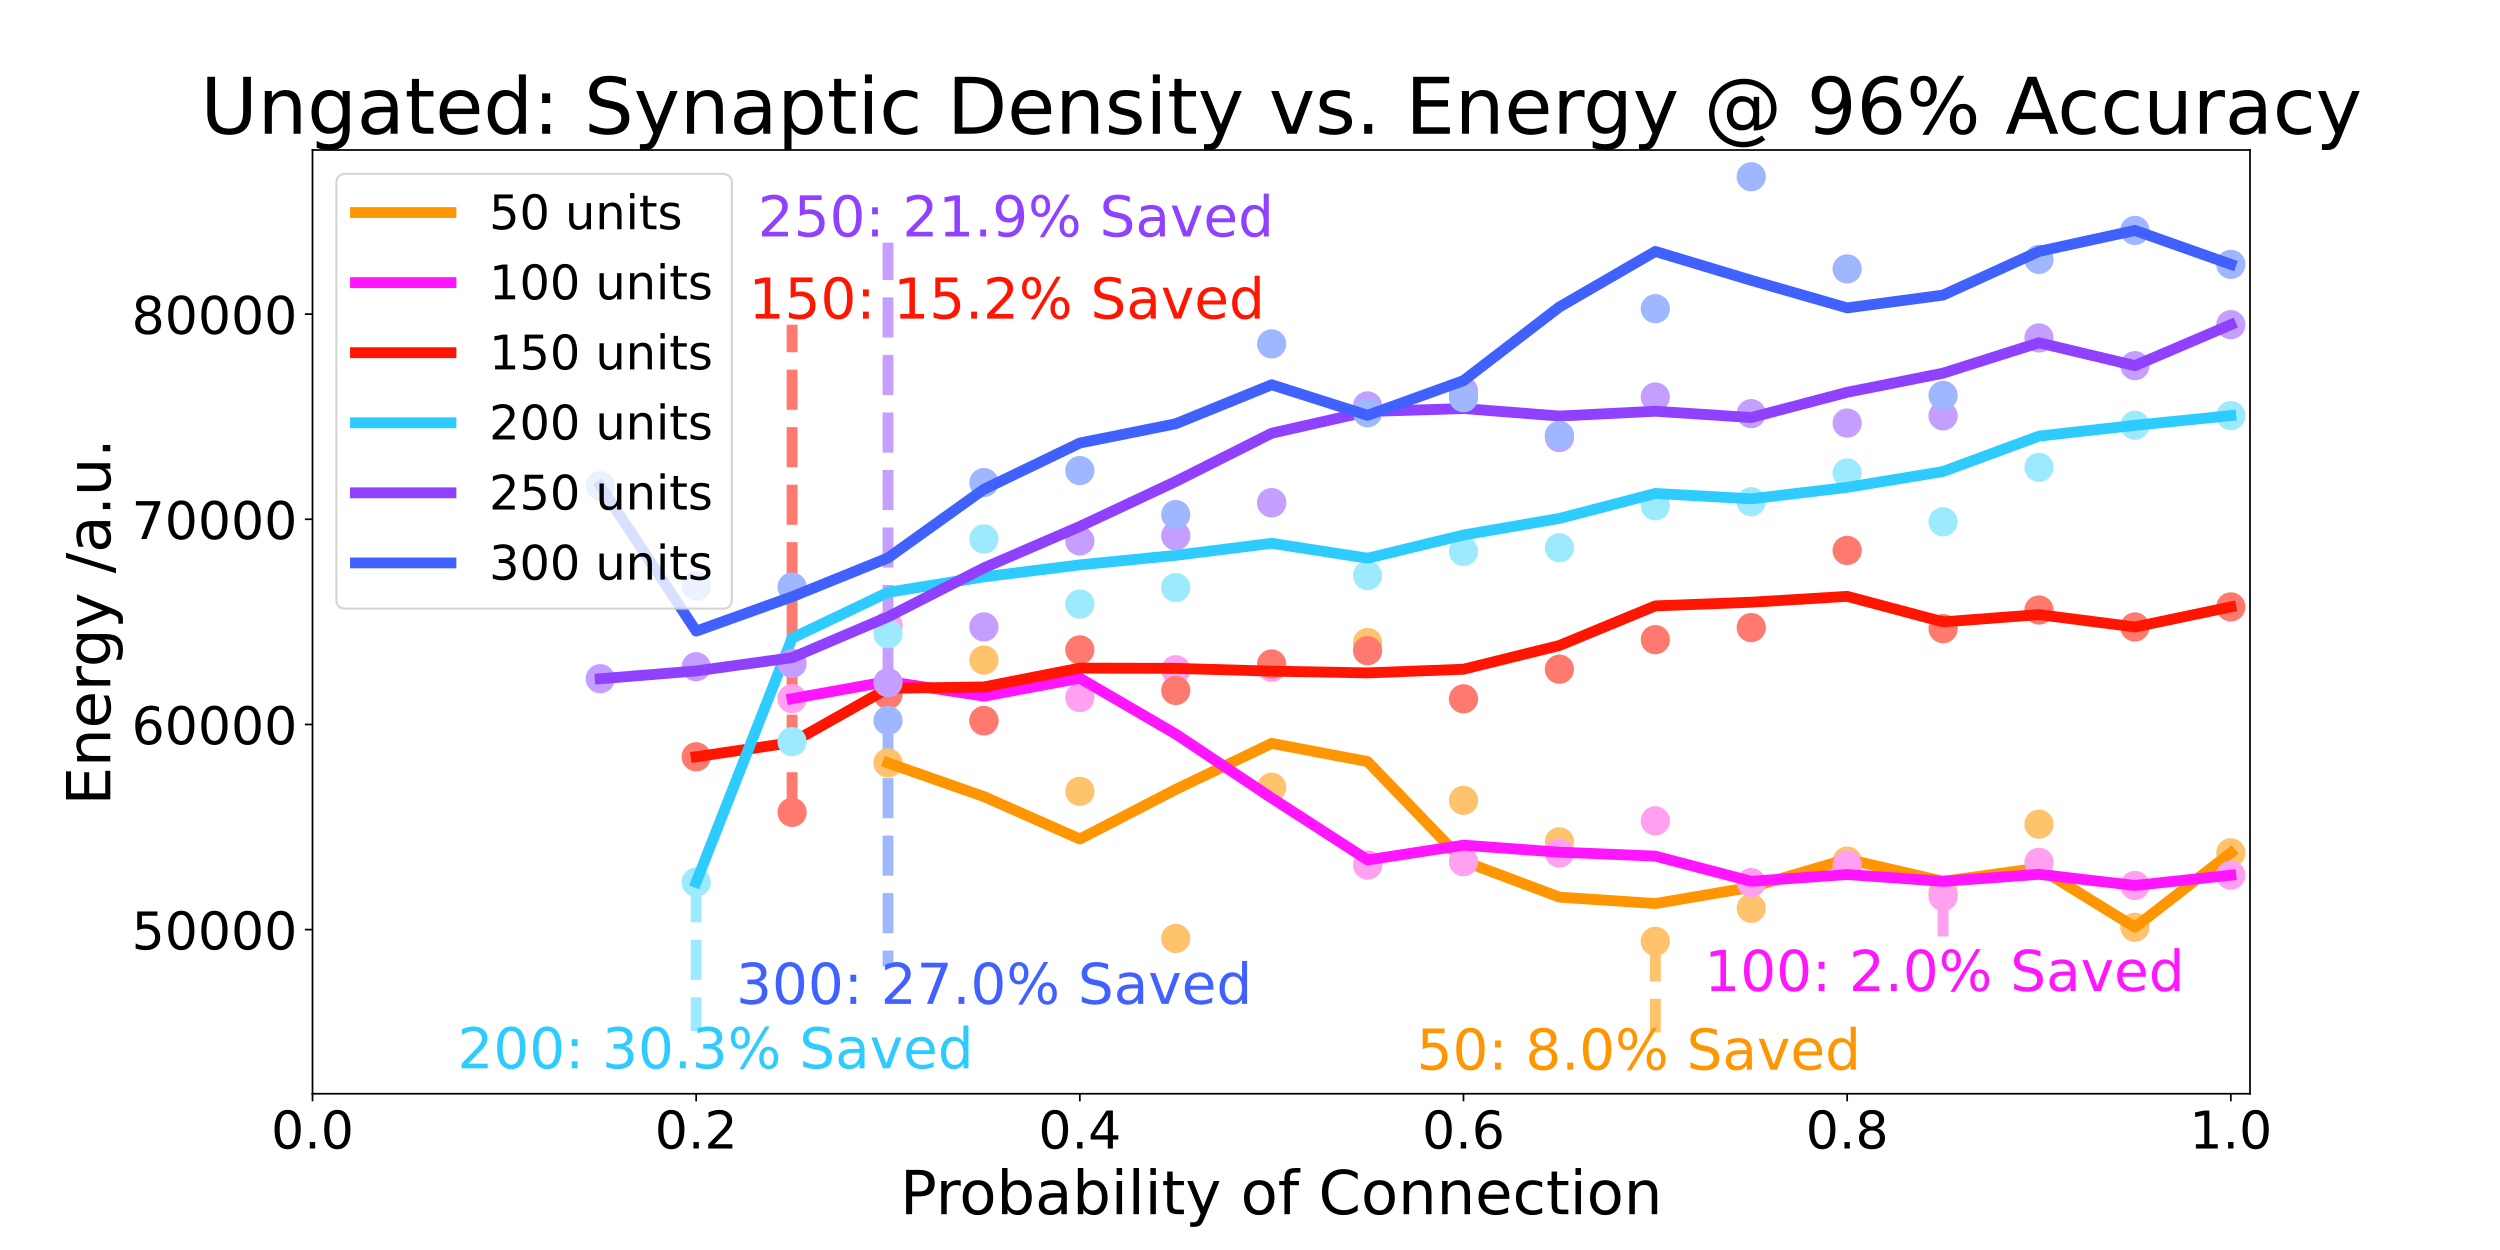 <?xml version="1.0" encoding="utf-8" standalone="no"?>
<!DOCTYPE svg PUBLIC "-//W3C//DTD SVG 1.1//EN"
  "http://www.w3.org/Graphics/SVG/1.1/DTD/svg11.dtd">
<!-- Created with matplotlib (https://matplotlib.org/) -->
<svg height="576pt" version="1.1" viewBox="0 0 1152 576" width="1152pt" xmlns="http://www.w3.org/2000/svg" xmlns:xlink="http://www.w3.org/1999/xlink">
 <defs>
  <style type="text/css">*{stroke-linecap:butt;stroke-linejoin:round;}</style>
 </defs>
 <g id="figure_1">
  <g id="patch_1">
   <path d="M 0 576 
L 1152 576 
L 1152 0 
L 0 0 
z
" style="fill:#ffffff;"/>
  </g>
  <g id="axes_1">
   <g id="patch_2">
    <path d="M 144 504 
L 1036.8 504 
L 1036.8 69.12 
L 144 69.12 
z
" style="fill:#ffffff;"/>
   </g>
   <g id="matplotlib.axis_1">
    <g id="xtick_1">
     <g id="line2d_1">
      <defs>
       <path d="M 0 0 
L 0 3.5 
" id="m5e9f9d43b5" style="stroke:#000000;stroke-width:0.8;"/>
      </defs>
      <g>
       <use style="stroke:#000000;stroke-width:0.8;" x="144" xlink:href="#m5e9f9d43b5" y="504"/>
      </g>
     </g>
     <g id="text_1">
      <!-- 0.0 -->
      <g transform="translate(124.916 529.236)scale(0.24 -0.24)">
       <defs>
        <path d="M 31.781 66.406 
Q 24.172 66.406 20.328 58.906 
Q 16.5 51.422 16.5 36.375 
Q 16.5 21.391 20.328 13.891 
Q 24.172 6.391 31.781 6.391 
Q 39.453 6.391 43.281 13.891 
Q 47.125 21.391 47.125 36.375 
Q 47.125 51.422 43.281 58.906 
Q 39.453 66.406 31.781 66.406 
z
M 31.781 74.219 
Q 44.047 74.219 50.516 64.516 
Q 56.984 54.828 56.984 36.375 
Q 56.984 17.969 50.516 8.266 
Q 44.047 -1.422 31.781 -1.422 
Q 19.531 -1.422 13.062 8.266 
Q 6.594 17.969 6.594 36.375 
Q 6.594 54.828 13.062 64.516 
Q 19.531 74.219 31.781 74.219 
z
" id="DejaVuSans-48"/>
        <path d="M 10.688 12.406 
L 21 12.406 
L 21 0 
L 10.688 0 
z
" id="DejaVuSans-46"/>
       </defs>
       <use xlink:href="#DejaVuSans-48"/>
       <use x="63.623" xlink:href="#DejaVuSans-46"/>
       <use x="95.41" xlink:href="#DejaVuSans-48"/>
      </g>
     </g>
    </g>
    <g id="xtick_2">
     <g id="line2d_2">
      <g>
       <use style="stroke:#000000;stroke-width:0.8;" x="320.792" xlink:href="#m5e9f9d43b5" y="504"/>
      </g>
     </g>
     <g id="text_2">
      <!-- 0.2 -->
      <g transform="translate(301.708 529.236)scale(0.24 -0.24)">
       <defs>
        <path d="M 19.188 8.297 
L 53.609 8.297 
L 53.609 0 
L 7.328 0 
L 7.328 8.297 
Q 12.938 14.109 22.625 23.891 
Q 32.328 33.688 34.812 36.531 
Q 39.547 41.844 41.422 45.531 
Q 43.312 49.219 43.312 52.781 
Q 43.312 58.594 39.234 62.25 
Q 35.156 65.922 28.609 65.922 
Q 23.969 65.922 18.812 64.312 
Q 13.672 62.703 7.812 59.422 
L 7.812 69.391 
Q 13.766 71.781 18.938 73 
Q 24.125 74.219 28.422 74.219 
Q 39.75 74.219 46.484 68.547 
Q 53.219 62.891 53.219 53.422 
Q 53.219 48.922 51.531 44.891 
Q 49.859 40.875 45.406 35.406 
Q 44.188 33.984 37.641 27.219 
Q 31.109 20.453 19.188 8.297 
z
" id="DejaVuSans-50"/>
       </defs>
       <use xlink:href="#DejaVuSans-48"/>
       <use x="63.623" xlink:href="#DejaVuSans-46"/>
       <use x="95.41" xlink:href="#DejaVuSans-50"/>
      </g>
     </g>
    </g>
    <g id="xtick_3">
     <g id="line2d_3">
      <g>
       <use style="stroke:#000000;stroke-width:0.8;" x="497.584" xlink:href="#m5e9f9d43b5" y="504"/>
      </g>
     </g>
     <g id="text_3">
      <!-- 0.4 -->
      <g transform="translate(478.5 529.236)scale(0.24 -0.24)">
       <defs>
        <path d="M 37.797 64.312 
L 12.891 25.391 
L 37.797 25.391 
z
M 35.203 72.906 
L 47.609 72.906 
L 47.609 25.391 
L 58.016 25.391 
L 58.016 17.188 
L 47.609 17.188 
L 47.609 0 
L 37.797 0 
L 37.797 17.188 
L 4.891 17.188 
L 4.891 26.703 
z
" id="DejaVuSans-52"/>
       </defs>
       <use xlink:href="#DejaVuSans-48"/>
       <use x="63.623" xlink:href="#DejaVuSans-46"/>
       <use x="95.41" xlink:href="#DejaVuSans-52"/>
      </g>
     </g>
    </g>
    <g id="xtick_4">
     <g id="line2d_4">
      <g>
       <use style="stroke:#000000;stroke-width:0.8;" x="674.376" xlink:href="#m5e9f9d43b5" y="504"/>
      </g>
     </g>
     <g id="text_4">
      <!-- 0.6 -->
      <g transform="translate(655.292 529.236)scale(0.24 -0.24)">
       <defs>
        <path d="M 33.016 40.375 
Q 26.375 40.375 22.484 35.828 
Q 18.609 31.297 18.609 23.391 
Q 18.609 15.531 22.484 10.953 
Q 26.375 6.391 33.016 6.391 
Q 39.656 6.391 43.531 10.953 
Q 47.406 15.531 47.406 23.391 
Q 47.406 31.297 43.531 35.828 
Q 39.656 40.375 33.016 40.375 
z
M 52.594 71.297 
L 52.594 62.312 
Q 48.875 64.062 45.094 64.984 
Q 41.312 65.922 37.594 65.922 
Q 27.828 65.922 22.672 59.328 
Q 17.531 52.734 16.797 39.406 
Q 19.672 43.656 24.016 45.922 
Q 28.375 48.188 33.594 48.188 
Q 44.578 48.188 50.953 41.516 
Q 57.328 34.859 57.328 23.391 
Q 57.328 12.156 50.688 5.359 
Q 44.047 -1.422 33.016 -1.422 
Q 20.359 -1.422 13.672 8.266 
Q 6.984 17.969 6.984 36.375 
Q 6.984 53.656 15.188 63.938 
Q 23.391 74.219 37.203 74.219 
Q 40.922 74.219 44.703 73.484 
Q 48.484 72.75 52.594 71.297 
z
" id="DejaVuSans-54"/>
       </defs>
       <use xlink:href="#DejaVuSans-48"/>
       <use x="63.623" xlink:href="#DejaVuSans-46"/>
       <use x="95.41" xlink:href="#DejaVuSans-54"/>
      </g>
     </g>
    </g>
    <g id="xtick_5">
     <g id="line2d_5">
      <g>
       <use style="stroke:#000000;stroke-width:0.8;" x="851.168" xlink:href="#m5e9f9d43b5" y="504"/>
      </g>
     </g>
     <g id="text_5">
      <!-- 0.8 -->
      <g transform="translate(832.085 529.236)scale(0.24 -0.24)">
       <defs>
        <path d="M 31.781 34.625 
Q 24.75 34.625 20.719 30.859 
Q 16.703 27.094 16.703 20.516 
Q 16.703 13.922 20.719 10.156 
Q 24.75 6.391 31.781 6.391 
Q 38.812 6.391 42.859 10.172 
Q 46.922 13.969 46.922 20.516 
Q 46.922 27.094 42.891 30.859 
Q 38.875 34.625 31.781 34.625 
z
M 21.922 38.812 
Q 15.578 40.375 12.031 44.719 
Q 8.5 49.078 8.5 55.328 
Q 8.5 64.062 14.719 69.141 
Q 20.953 74.219 31.781 74.219 
Q 42.672 74.219 48.875 69.141 
Q 55.078 64.062 55.078 55.328 
Q 55.078 49.078 51.531 44.719 
Q 48 40.375 41.703 38.812 
Q 48.828 37.156 52.797 32.312 
Q 56.781 27.484 56.781 20.516 
Q 56.781 9.906 50.312 4.234 
Q 43.844 -1.422 31.781 -1.422 
Q 19.734 -1.422 13.25 4.234 
Q 6.781 9.906 6.781 20.516 
Q 6.781 27.484 10.781 32.312 
Q 14.797 37.156 21.922 38.812 
z
M 18.312 54.391 
Q 18.312 48.734 21.844 45.562 
Q 25.391 42.391 31.781 42.391 
Q 38.141 42.391 41.719 45.562 
Q 45.312 48.734 45.312 54.391 
Q 45.312 60.062 41.719 63.234 
Q 38.141 66.406 31.781 66.406 
Q 25.391 66.406 21.844 63.234 
Q 18.312 60.062 18.312 54.391 
z
" id="DejaVuSans-56"/>
       </defs>
       <use xlink:href="#DejaVuSans-48"/>
       <use x="63.623" xlink:href="#DejaVuSans-46"/>
       <use x="95.41" xlink:href="#DejaVuSans-56"/>
      </g>
     </g>
    </g>
    <g id="xtick_6">
     <g id="line2d_6">
      <g>
       <use style="stroke:#000000;stroke-width:0.8;" x="1027.96" xlink:href="#m5e9f9d43b5" y="504"/>
      </g>
     </g>
     <g id="text_6">
      <!-- 1.0 -->
      <g transform="translate(1008.877 529.236)scale(0.24 -0.24)">
       <defs>
        <path d="M 12.406 8.297 
L 28.516 8.297 
L 28.516 63.922 
L 10.984 60.406 
L 10.984 69.391 
L 28.422 72.906 
L 38.281 72.906 
L 38.281 8.297 
L 54.391 8.297 
L 54.391 0 
L 12.406 0 
z
" id="DejaVuSans-49"/>
       </defs>
       <use xlink:href="#DejaVuSans-49"/>
       <use x="63.623" xlink:href="#DejaVuSans-46"/>
       <use x="95.41" xlink:href="#DejaVuSans-48"/>
      </g>
     </g>
    </g>
    <g id="text_7">
     <!-- Probability of Connection -->
     <g transform="translate(414.79 559.503)scale(0.28 -0.28)">
      <defs>
       <path d="M 19.672 64.797 
L 19.672 37.406 
L 32.078 37.406 
Q 38.969 37.406 42.719 40.969 
Q 46.484 44.531 46.484 51.125 
Q 46.484 57.672 42.719 61.234 
Q 38.969 64.797 32.078 64.797 
z
M 9.812 72.906 
L 32.078 72.906 
Q 44.344 72.906 50.609 67.359 
Q 56.891 61.812 56.891 51.125 
Q 56.891 40.328 50.609 34.812 
Q 44.344 29.297 32.078 29.297 
L 19.672 29.297 
L 19.672 0 
L 9.812 0 
z
" id="DejaVuSans-80"/>
       <path d="M 41.109 46.297 
Q 39.594 47.172 37.812 47.578 
Q 36.031 48 33.891 48 
Q 26.266 48 22.188 43.047 
Q 18.109 38.094 18.109 28.812 
L 18.109 0 
L 9.078 0 
L 9.078 54.688 
L 18.109 54.688 
L 18.109 46.188 
Q 20.953 51.172 25.484 53.578 
Q 30.031 56 36.531 56 
Q 37.453 56 38.578 55.875 
Q 39.703 55.766 41.062 55.516 
z
" id="DejaVuSans-114"/>
       <path d="M 30.609 48.391 
Q 23.391 48.391 19.188 42.75 
Q 14.984 37.109 14.984 27.297 
Q 14.984 17.484 19.156 11.844 
Q 23.344 6.203 30.609 6.203 
Q 37.797 6.203 41.984 11.859 
Q 46.188 17.531 46.188 27.297 
Q 46.188 37.016 41.984 42.703 
Q 37.797 48.391 30.609 48.391 
z
M 30.609 56 
Q 42.328 56 49.016 48.375 
Q 55.719 40.766 55.719 27.297 
Q 55.719 13.875 49.016 6.219 
Q 42.328 -1.422 30.609 -1.422 
Q 18.844 -1.422 12.172 6.219 
Q 5.516 13.875 5.516 27.297 
Q 5.516 40.766 12.172 48.375 
Q 18.844 56 30.609 56 
z
" id="DejaVuSans-111"/>
       <path d="M 48.688 27.297 
Q 48.688 37.203 44.609 42.844 
Q 40.531 48.484 33.406 48.484 
Q 26.266 48.484 22.188 42.844 
Q 18.109 37.203 18.109 27.297 
Q 18.109 17.391 22.188 11.75 
Q 26.266 6.109 33.406 6.109 
Q 40.531 6.109 44.609 11.75 
Q 48.688 17.391 48.688 27.297 
z
M 18.109 46.391 
Q 20.953 51.266 25.266 53.625 
Q 29.594 56 35.594 56 
Q 45.562 56 51.781 48.094 
Q 58.016 40.188 58.016 27.297 
Q 58.016 14.406 51.781 6.484 
Q 45.562 -1.422 35.594 -1.422 
Q 29.594 -1.422 25.266 0.953 
Q 20.953 3.328 18.109 8.203 
L 18.109 0 
L 9.078 0 
L 9.078 75.984 
L 18.109 75.984 
z
" id="DejaVuSans-98"/>
       <path d="M 34.281 27.484 
Q 23.391 27.484 19.188 25 
Q 14.984 22.516 14.984 16.5 
Q 14.984 11.719 18.141 8.906 
Q 21.297 6.109 26.703 6.109 
Q 34.188 6.109 38.703 11.406 
Q 43.219 16.703 43.219 25.484 
L 43.219 27.484 
z
M 52.203 31.203 
L 52.203 0 
L 43.219 0 
L 43.219 8.297 
Q 40.141 3.328 35.547 0.953 
Q 30.953 -1.422 24.312 -1.422 
Q 15.922 -1.422 10.953 3.297 
Q 6 8.016 6 15.922 
Q 6 25.141 12.172 29.828 
Q 18.359 34.516 30.609 34.516 
L 43.219 34.516 
L 43.219 35.406 
Q 43.219 41.609 39.141 45 
Q 35.062 48.391 27.688 48.391 
Q 23 48.391 18.547 47.266 
Q 14.109 46.141 10.016 43.891 
L 10.016 52.203 
Q 14.938 54.109 19.578 55.047 
Q 24.219 56 28.609 56 
Q 40.484 56 46.344 49.844 
Q 52.203 43.703 52.203 31.203 
z
" id="DejaVuSans-97"/>
       <path d="M 9.422 54.688 
L 18.406 54.688 
L 18.406 0 
L 9.422 0 
z
M 9.422 75.984 
L 18.406 75.984 
L 18.406 64.594 
L 9.422 64.594 
z
" id="DejaVuSans-105"/>
       <path d="M 9.422 75.984 
L 18.406 75.984 
L 18.406 0 
L 9.422 0 
z
" id="DejaVuSans-108"/>
       <path d="M 18.312 70.219 
L 18.312 54.688 
L 36.812 54.688 
L 36.812 47.703 
L 18.312 47.703 
L 18.312 18.016 
Q 18.312 11.328 20.141 9.422 
Q 21.969 7.516 27.594 7.516 
L 36.812 7.516 
L 36.812 0 
L 27.594 0 
Q 17.188 0 13.234 3.875 
Q 9.281 7.766 9.281 18.016 
L 9.281 47.703 
L 2.688 47.703 
L 2.688 54.688 
L 9.281 54.688 
L 9.281 70.219 
z
" id="DejaVuSans-116"/>
       <path d="M 32.172 -5.078 
Q 28.375 -14.844 24.75 -17.812 
Q 21.141 -20.797 15.094 -20.797 
L 7.906 -20.797 
L 7.906 -13.281 
L 13.188 -13.281 
Q 16.891 -13.281 18.938 -11.516 
Q 21 -9.766 23.484 -3.219 
L 25.094 0.875 
L 2.984 54.688 
L 12.5 54.688 
L 29.594 11.922 
L 46.688 54.688 
L 56.203 54.688 
z
" id="DejaVuSans-121"/>
       <path id="DejaVuSans-32"/>
       <path d="M 37.109 75.984 
L 37.109 68.5 
L 28.516 68.5 
Q 23.688 68.5 21.797 66.547 
Q 19.922 64.594 19.922 59.516 
L 19.922 54.688 
L 34.719 54.688 
L 34.719 47.703 
L 19.922 47.703 
L 19.922 0 
L 10.891 0 
L 10.891 47.703 
L 2.297 47.703 
L 2.297 54.688 
L 10.891 54.688 
L 10.891 58.5 
Q 10.891 67.625 15.141 71.797 
Q 19.391 75.984 28.609 75.984 
z
" id="DejaVuSans-102"/>
       <path d="M 64.406 67.281 
L 64.406 56.891 
Q 59.422 61.531 53.781 63.812 
Q 48.141 66.109 41.797 66.109 
Q 29.297 66.109 22.656 58.469 
Q 16.016 50.828 16.016 36.375 
Q 16.016 21.969 22.656 14.328 
Q 29.297 6.688 41.797 6.688 
Q 48.141 6.688 53.781 8.984 
Q 59.422 11.281 64.406 15.922 
L 64.406 5.609 
Q 59.234 2.094 53.438 0.328 
Q 47.656 -1.422 41.219 -1.422 
Q 24.656 -1.422 15.125 8.703 
Q 5.609 18.844 5.609 36.375 
Q 5.609 53.953 15.125 64.078 
Q 24.656 74.219 41.219 74.219 
Q 47.75 74.219 53.531 72.484 
Q 59.328 70.75 64.406 67.281 
z
" id="DejaVuSans-67"/>
       <path d="M 54.891 33.016 
L 54.891 0 
L 45.906 0 
L 45.906 32.719 
Q 45.906 40.484 42.875 44.328 
Q 39.844 48.188 33.797 48.188 
Q 26.516 48.188 22.312 43.547 
Q 18.109 38.922 18.109 30.906 
L 18.109 0 
L 9.078 0 
L 9.078 54.688 
L 18.109 54.688 
L 18.109 46.188 
Q 21.344 51.125 25.703 53.562 
Q 30.078 56 35.797 56 
Q 45.219 56 50.047 50.172 
Q 54.891 44.344 54.891 33.016 
z
" id="DejaVuSans-110"/>
       <path d="M 56.203 29.594 
L 56.203 25.203 
L 14.891 25.203 
Q 15.484 15.922 20.484 11.062 
Q 25.484 6.203 34.422 6.203 
Q 39.594 6.203 44.453 7.469 
Q 49.312 8.734 54.109 11.281 
L 54.109 2.781 
Q 49.266 0.734 44.188 -0.344 
Q 39.109 -1.422 33.891 -1.422 
Q 20.797 -1.422 13.156 6.188 
Q 5.516 13.812 5.516 26.812 
Q 5.516 40.234 12.766 48.109 
Q 20.016 56 32.328 56 
Q 43.359 56 49.781 48.891 
Q 56.203 41.797 56.203 29.594 
z
M 47.219 32.234 
Q 47.125 39.594 43.094 43.984 
Q 39.062 48.391 32.422 48.391 
Q 24.906 48.391 20.391 44.141 
Q 15.875 39.891 15.188 32.172 
z
" id="DejaVuSans-101"/>
       <path d="M 48.781 52.594 
L 48.781 44.188 
Q 44.969 46.297 41.141 47.344 
Q 37.312 48.391 33.406 48.391 
Q 24.656 48.391 19.812 42.844 
Q 14.984 37.312 14.984 27.297 
Q 14.984 17.281 19.812 11.734 
Q 24.656 6.203 33.406 6.203 
Q 37.312 6.203 41.141 7.25 
Q 44.969 8.297 48.781 10.406 
L 48.781 2.094 
Q 45.016 0.344 40.984 -0.531 
Q 36.969 -1.422 32.422 -1.422 
Q 20.062 -1.422 12.781 6.344 
Q 5.516 14.109 5.516 27.297 
Q 5.516 40.672 12.859 48.328 
Q 20.219 56 33.016 56 
Q 37.156 56 41.109 55.141 
Q 45.062 54.297 48.781 52.594 
z
" id="DejaVuSans-99"/>
      </defs>
      <use xlink:href="#DejaVuSans-80"/>
      <use x="58.553" xlink:href="#DejaVuSans-114"/>
      <use x="97.416" xlink:href="#DejaVuSans-111"/>
      <use x="158.598" xlink:href="#DejaVuSans-98"/>
      <use x="222.074" xlink:href="#DejaVuSans-97"/>
      <use x="283.354" xlink:href="#DejaVuSans-98"/>
      <use x="346.83" xlink:href="#DejaVuSans-105"/>
      <use x="374.613" xlink:href="#DejaVuSans-108"/>
      <use x="402.396" xlink:href="#DejaVuSans-105"/>
      <use x="430.18" xlink:href="#DejaVuSans-116"/>
      <use x="469.389" xlink:href="#DejaVuSans-121"/>
      <use x="528.568" xlink:href="#DejaVuSans-32"/>
      <use x="560.355" xlink:href="#DejaVuSans-111"/>
      <use x="621.537" xlink:href="#DejaVuSans-102"/>
      <use x="656.742" xlink:href="#DejaVuSans-32"/>
      <use x="688.529" xlink:href="#DejaVuSans-67"/>
      <use x="758.354" xlink:href="#DejaVuSans-111"/>
      <use x="819.535" xlink:href="#DejaVuSans-110"/>
      <use x="882.914" xlink:href="#DejaVuSans-110"/>
      <use x="946.293" xlink:href="#DejaVuSans-101"/>
      <use x="1007.816" xlink:href="#DejaVuSans-99"/>
      <use x="1062.797" xlink:href="#DejaVuSans-116"/>
      <use x="1102.006" xlink:href="#DejaVuSans-105"/>
      <use x="1129.789" xlink:href="#DejaVuSans-111"/>
      <use x="1190.971" xlink:href="#DejaVuSans-110"/>
     </g>
    </g>
   </g>
   <g id="matplotlib.axis_2">
    <g id="ytick_1">
     <g id="line2d_7">
      <defs>
       <path d="M 0 0 
L -3.5 0 
" id="mcdcbee47d1" style="stroke:#000000;stroke-width:0.8;"/>
      </defs>
      <g>
       <use style="stroke:#000000;stroke-width:0.8;" x="144" xlink:href="#mcdcbee47d1" y="428.369"/>
      </g>
     </g>
     <g id="text_8">
      <!-- 50000 -->
      <g transform="translate(60.65 437.487)scale(0.24 -0.24)">
       <defs>
        <path d="M 10.797 72.906 
L 49.516 72.906 
L 49.516 64.594 
L 19.828 64.594 
L 19.828 46.734 
Q 21.969 47.469 24.109 47.828 
Q 26.266 48.188 28.422 48.188 
Q 40.625 48.188 47.75 41.5 
Q 54.891 34.812 54.891 23.391 
Q 54.891 11.625 47.562 5.094 
Q 40.234 -1.422 26.906 -1.422 
Q 22.312 -1.422 17.547 -0.641 
Q 12.797 0.141 7.719 1.703 
L 7.719 11.625 
Q 12.109 9.234 16.797 8.062 
Q 21.484 6.891 26.703 6.891 
Q 35.156 6.891 40.078 11.328 
Q 45.016 15.766 45.016 23.391 
Q 45.016 31 40.078 35.438 
Q 35.156 39.891 26.703 39.891 
Q 22.75 39.891 18.812 39.016 
Q 14.891 38.141 10.797 36.281 
z
" id="DejaVuSans-53"/>
       </defs>
       <use xlink:href="#DejaVuSans-53"/>
       <use x="63.623" xlink:href="#DejaVuSans-48"/>
       <use x="127.246" xlink:href="#DejaVuSans-48"/>
       <use x="190.869" xlink:href="#DejaVuSans-48"/>
       <use x="254.492" xlink:href="#DejaVuSans-48"/>
      </g>
     </g>
    </g>
    <g id="ytick_2">
     <g id="line2d_8">
      <g>
       <use style="stroke:#000000;stroke-width:0.8;" x="144" xlink:href="#mcdcbee47d1" y="333.83"/>
      </g>
     </g>
     <g id="text_9">
      <!-- 60000 -->
      <g transform="translate(60.65 342.948)scale(0.24 -0.24)">
       <use xlink:href="#DejaVuSans-54"/>
       <use x="63.623" xlink:href="#DejaVuSans-48"/>
       <use x="127.246" xlink:href="#DejaVuSans-48"/>
       <use x="190.869" xlink:href="#DejaVuSans-48"/>
       <use x="254.492" xlink:href="#DejaVuSans-48"/>
      </g>
     </g>
    </g>
    <g id="ytick_3">
     <g id="line2d_9">
      <g>
       <use style="stroke:#000000;stroke-width:0.8;" x="144" xlink:href="#mcdcbee47d1" y="239.29"/>
      </g>
     </g>
     <g id="text_10">
      <!-- 70000 -->
      <g transform="translate(60.65 248.409)scale(0.24 -0.24)">
       <defs>
        <path d="M 8.203 72.906 
L 55.078 72.906 
L 55.078 68.703 
L 28.609 0 
L 18.312 0 
L 43.219 64.594 
L 8.203 64.594 
z
" id="DejaVuSans-55"/>
       </defs>
       <use xlink:href="#DejaVuSans-55"/>
       <use x="63.623" xlink:href="#DejaVuSans-48"/>
       <use x="127.246" xlink:href="#DejaVuSans-48"/>
       <use x="190.869" xlink:href="#DejaVuSans-48"/>
       <use x="254.492" xlink:href="#DejaVuSans-48"/>
      </g>
     </g>
    </g>
    <g id="ytick_4">
     <g id="line2d_10">
      <g>
       <use style="stroke:#000000;stroke-width:0.8;" x="144" xlink:href="#mcdcbee47d1" y="144.751"/>
      </g>
     </g>
     <g id="text_11">
      <!-- 80000 -->
      <g transform="translate(60.65 153.869)scale(0.24 -0.24)">
       <use xlink:href="#DejaVuSans-56"/>
       <use x="63.623" xlink:href="#DejaVuSans-48"/>
       <use x="127.246" xlink:href="#DejaVuSans-48"/>
       <use x="190.869" xlink:href="#DejaVuSans-48"/>
       <use x="254.492" xlink:href="#DejaVuSans-48"/>
      </g>
     </g>
    </g>
    <g id="text_12">
     <!-- Energy /a.u. -->
     <g transform="translate(50.827 371.094)rotate(-90)scale(0.28 -0.28)">
      <defs>
       <path d="M 9.812 72.906 
L 55.906 72.906 
L 55.906 64.594 
L 19.672 64.594 
L 19.672 43.016 
L 54.391 43.016 
L 54.391 34.719 
L 19.672 34.719 
L 19.672 8.297 
L 56.781 8.297 
L 56.781 0 
L 9.812 0 
z
" id="DejaVuSans-69"/>
       <path d="M 45.406 27.984 
Q 45.406 37.75 41.375 43.109 
Q 37.359 48.484 30.078 48.484 
Q 22.859 48.484 18.828 43.109 
Q 14.797 37.75 14.797 27.984 
Q 14.797 18.266 18.828 12.891 
Q 22.859 7.516 30.078 7.516 
Q 37.359 7.516 41.375 12.891 
Q 45.406 18.266 45.406 27.984 
z
M 54.391 6.781 
Q 54.391 -7.172 48.188 -13.984 
Q 42 -20.797 29.203 -20.797 
Q 24.469 -20.797 20.266 -20.094 
Q 16.062 -19.391 12.109 -17.922 
L 12.109 -9.188 
Q 16.062 -11.328 19.922 -12.344 
Q 23.781 -13.375 27.781 -13.375 
Q 36.625 -13.375 41.016 -8.766 
Q 45.406 -4.156 45.406 5.172 
L 45.406 9.625 
Q 42.625 4.781 38.281 2.391 
Q 33.938 0 27.875 0 
Q 17.828 0 11.672 7.656 
Q 5.516 15.328 5.516 27.984 
Q 5.516 40.672 11.672 48.328 
Q 17.828 56 27.875 56 
Q 33.938 56 38.281 53.609 
Q 42.625 51.219 45.406 46.391 
L 45.406 54.688 
L 54.391 54.688 
z
" id="DejaVuSans-103"/>
       <path d="M 25.391 72.906 
L 33.688 72.906 
L 8.297 -9.281 
L 0 -9.281 
z
" id="DejaVuSans-47"/>
       <path d="M 8.5 21.578 
L 8.5 54.688 
L 17.484 54.688 
L 17.484 21.922 
Q 17.484 14.156 20.5 10.266 
Q 23.531 6.391 29.594 6.391 
Q 36.859 6.391 41.078 11.031 
Q 45.312 15.672 45.312 23.688 
L 45.312 54.688 
L 54.297 54.688 
L 54.297 0 
L 45.312 0 
L 45.312 8.406 
Q 42.047 3.422 37.719 1 
Q 33.406 -1.422 27.688 -1.422 
Q 18.266 -1.422 13.375 4.438 
Q 8.5 10.297 8.5 21.578 
z
M 31.109 56 
z
" id="DejaVuSans-117"/>
      </defs>
      <use xlink:href="#DejaVuSans-69"/>
      <use x="63.184" xlink:href="#DejaVuSans-110"/>
      <use x="126.562" xlink:href="#DejaVuSans-101"/>
      <use x="188.086" xlink:href="#DejaVuSans-114"/>
      <use x="227.449" xlink:href="#DejaVuSans-103"/>
      <use x="290.926" xlink:href="#DejaVuSans-121"/>
      <use x="350.105" xlink:href="#DejaVuSans-32"/>
      <use x="381.893" xlink:href="#DejaVuSans-47"/>
      <use x="415.584" xlink:href="#DejaVuSans-97"/>
      <use x="476.863" xlink:href="#DejaVuSans-46"/>
      <use x="508.65" xlink:href="#DejaVuSans-117"/>
      <use x="572.029" xlink:href="#DejaVuSans-46"/>
     </g>
    </g>
   </g>
   <g id="LineCollection_1">
    <path clip-path="url(#pea1bb73a3b)" d="M 762.772 433.755 
L 762.772 475.715 
" style="fill:none;stroke:#ffc36e;stroke-dasharray:18.5,8;stroke-dashoffset:0;stroke-width:5;"/>
   </g>
   <g id="LineCollection_2">
    <path clip-path="url(#pea1bb73a3b)" d="M 895.366 413.011 
L 895.366 439.471 
" style="fill:none;stroke:#ffa0f0;stroke-dasharray:18.5,8;stroke-dashoffset:0;stroke-width:5;"/>
   </g>
   <g id="LineCollection_3">
    <path clip-path="url(#pea1bb73a3b)" d="M 364.99 374.328 
L 364.99 149.643 
" style="fill:none;stroke:#ff7a6e;stroke-dasharray:18.5,8;stroke-dashoffset:0;stroke-width:5;"/>
   </g>
   <g id="LineCollection_4">
    <path clip-path="url(#pea1bb73a3b)" d="M 320.792 406.534 
L 320.792 475.121 
" style="fill:none;stroke:#9deaff;stroke-dasharray:18.5,8;stroke-dashoffset:0;stroke-width:5;"/>
   </g>
   <g id="LineCollection_5">
    <path clip-path="url(#pea1bb73a3b)" d="M 409.188 314.55 
L 409.188 111.799 
" style="fill:none;stroke:#c49fff;stroke-dasharray:18.5,8;stroke-dashoffset:0;stroke-width:5;"/>
   </g>
   <g id="LineCollection_6">
    <path clip-path="url(#pea1bb73a3b)" d="M 409.188 332.026 
L 409.188 445.421 
" style="fill:none;stroke:#9fb7ff;stroke-dasharray:18.5,8;stroke-dashoffset:0;stroke-width:5;"/>
   </g>
   <g id="line2d_11">
    <defs>
     <path d="M 0 6.25 
C 1.658 6.25 3.247 5.591 4.419 4.419 
C 5.591 3.247 6.25 1.658 6.25 0 
C 6.25 -1.658 5.591 -3.247 4.419 -4.419 
C 3.247 -5.591 1.658 -6.25 0 -6.25 
C -1.658 -6.25 -3.247 -5.591 -4.419 -4.419 
C -5.591 -3.247 -6.25 -1.658 -6.25 0 
C -6.25 1.658 -5.591 3.247 -4.419 4.419 
C -3.247 5.591 -1.658 6.25 0 6.25 
z
" id="m654d866d05" style="stroke:#ffc36e;"/>
    </defs>
    <g clip-path="url(#pea1bb73a3b)">
     <use style="fill:#ffc36e;stroke:#ffc36e;" x="409.188" xlink:href="#m654d866d05" y="351.562"/>
     <use style="fill:#ffc36e;stroke:#ffc36e;" x="453.386" xlink:href="#m654d866d05" y="304.156"/>
     <use style="fill:#ffc36e;stroke:#ffc36e;" x="497.584" xlink:href="#m654d866d05" y="364.627"/>
     <use style="fill:#ffc36e;stroke:#ffc36e;" x="541.782" xlink:href="#m654d866d05" y="432.444"/>
     <use style="fill:#ffc36e;stroke:#ffc36e;" x="585.98" xlink:href="#m654d866d05" y="362.774"/>
     <use style="fill:#ffc36e;stroke:#ffc36e;" x="630.178" xlink:href="#m654d866d05" y="296.091"/>
     <use style="fill:#ffc36e;stroke:#ffc36e;" x="674.376" xlink:href="#m654d866d05" y="368.804"/>
     <use style="fill:#ffc36e;stroke:#ffc36e;" x="718.574" xlink:href="#m654d866d05" y="387.908"/>
     <use style="fill:#ffc36e;stroke:#ffc36e;" x="762.772" xlink:href="#m654d866d05" y="433.755"/>
     <use style="fill:#ffc36e;stroke:#ffc36e;" x="806.97" xlink:href="#m654d866d05" y="418.549"/>
     <use style="fill:#ffc36e;stroke:#ffc36e;" x="851.168" xlink:href="#m654d866d05" y="396.763"/>
     <use style="fill:#ffc36e;stroke:#ffc36e;" x="895.366" xlink:href="#m654d866d05" y="411.174"/>
     <use style="fill:#ffc36e;stroke:#ffc36e;" x="939.564" xlink:href="#m654d866d05" y="379.796"/>
     <use style="fill:#ffc36e;stroke:#ffc36e;" x="983.762" xlink:href="#m654d866d05" y="427.275"/>
     <use style="fill:#ffc36e;stroke:#ffc36e;" x="1027.96" xlink:href="#m654d866d05" y="392.974"/>
    </g>
   </g>
   <g id="line2d_12">
    <path clip-path="url(#pea1bb73a3b)" d="M 409.188 351.562 
L 453.386 367.076 
L 497.584 386.615 
L 541.782 363.77 
L 585.98 342.556 
L 630.178 350.934 
L 674.376 396.822 
L 718.574 413.404 
L 762.772 416.355 
L 806.97 408.828 
L 851.168 395.911 
L 895.366 406.082 
L 939.564 400.015 
L 983.762 427.275 
L 1027.96 392.974 
" style="fill:none;stroke:#ff9500;stroke-linecap:square;stroke-width:5;"/>
   </g>
   <g id="line2d_13">
    <defs>
     <path d="M 0 6.25 
C 1.658 6.25 3.247 5.591 4.419 4.419 
C 5.591 3.247 6.25 1.658 6.25 0 
C 6.25 -1.658 5.591 -3.247 4.419 -4.419 
C 3.247 -5.591 1.658 -6.25 0 -6.25 
C -1.658 -6.25 -3.247 -5.591 -4.419 -4.419 
C -5.591 -3.247 -6.25 -1.658 -6.25 0 
C -6.25 1.658 -5.591 3.247 -4.419 4.419 
C -3.247 5.591 -1.658 6.25 0 6.25 
z
" id="m824bd17453" style="stroke:#ffa0f0;"/>
    </defs>
    <g clip-path="url(#pea1bb73a3b)">
     <use style="fill:#ffa0f0;stroke:#ffa0f0;" x="364.99" xlink:href="#m824bd17453" y="321.952"/>
     <use style="fill:#ffa0f0;stroke:#ffa0f0;" x="409.188" xlink:href="#m824bd17453" y="288.208"/>
     <use style="fill:#ffa0f0;stroke:#ffa0f0;" x="453.386" xlink:href="#m824bd17453" y="332.324"/>
     <use style="fill:#ffa0f0;stroke:#ffa0f0;" x="497.584" xlink:href="#m824bd17453" y="321.431"/>
     <use style="fill:#ffa0f0;stroke:#ffa0f0;" x="541.782" xlink:href="#m824bd17453" y="308.636"/>
     <use style="fill:#ffa0f0;stroke:#ffa0f0;" x="585.98" xlink:href="#m824bd17453" y="307.496"/>
     <use style="fill:#ffa0f0;stroke:#ffa0f0;" x="630.178" xlink:href="#m824bd17453" y="398.637"/>
     <use style="fill:#ffa0f0;stroke:#ffa0f0;" x="674.376" xlink:href="#m824bd17453" y="397.058"/>
     <use style="fill:#ffa0f0;stroke:#ffa0f0;" x="718.574" xlink:href="#m824bd17453" y="393.085"/>
     <use style="fill:#ffa0f0;stroke:#ffa0f0;" x="762.772" xlink:href="#m824bd17453" y="378.24"/>
     <use style="fill:#ffa0f0;stroke:#ffa0f0;" x="806.97" xlink:href="#m824bd17453" y="406.725"/>
     <use style="fill:#ffa0f0;stroke:#ffa0f0;" x="851.168" xlink:href="#m824bd17453" y="398.563"/>
     <use style="fill:#ffa0f0;stroke:#ffa0f0;" x="895.366" xlink:href="#m824bd17453" y="413.011"/>
     <use style="fill:#ffa0f0;stroke:#ffa0f0;" x="939.564" xlink:href="#m824bd17453" y="397.365"/>
     <use style="fill:#ffa0f0;stroke:#ffa0f0;" x="983.762" xlink:href="#m824bd17453" y="408.015"/>
     <use style="fill:#ffa0f0;stroke:#ffa0f0;" x="1027.96" xlink:href="#m824bd17453" y="403.288"/>
    </g>
   </g>
   <g id="line2d_14">
    <path clip-path="url(#pea1bb73a3b)" d="M 364.99 321.952 
L 409.188 313.988 
L 453.386 320.797 
L 497.584 312.521 
L 541.782 338.256 
L 585.98 367.73 
L 630.178 396.26 
L 674.376 389.461 
L 718.574 392.683 
L 762.772 394.509 
L 806.97 406.1 
L 851.168 402.98 
L 895.366 406.13 
L 939.564 402.889 
L 983.762 408.015 
L 1027.96 403.288 
" style="fill:none;stroke:#ff15ff;stroke-linecap:square;stroke-width:5;"/>
   </g>
   <g id="line2d_15">
    <defs>
     <path d="M 0 6.25 
C 1.658 6.25 3.247 5.591 4.419 4.419 
C 5.591 3.247 6.25 1.658 6.25 0 
C 6.25 -1.658 5.591 -3.247 4.419 -4.419 
C 3.247 -5.591 1.658 -6.25 0 -6.25 
C -1.658 -6.25 -3.247 -5.591 -4.419 -4.419 
C -5.591 -3.247 -6.25 -1.658 -6.25 0 
C -6.25 1.658 -5.591 3.247 -4.419 4.419 
C -3.247 5.591 -1.658 6.25 0 6.25 
z
" id="m50ab46815e" style="stroke:#ff7a6e;"/>
    </defs>
    <g clip-path="url(#pea1bb73a3b)">
     <use style="fill:#ff7a6e;stroke:#ff7a6e;" x="320.792" xlink:href="#m50ab46815e" y="348.723"/>
     <use style="fill:#ff7a6e;stroke:#ff7a6e;" x="364.99" xlink:href="#m50ab46815e" y="374.328"/>
     <use style="fill:#ff7a6e;stroke:#ff7a6e;" x="409.188" xlink:href="#m50ab46815e" y="320.098"/>
     <use style="fill:#ff7a6e;stroke:#ff7a6e;" x="453.386" xlink:href="#m50ab46815e" y="332.012"/>
     <use style="fill:#ff7a6e;stroke:#ff7a6e;" x="497.584" xlink:href="#m50ab46815e" y="299.455"/>
     <use style="fill:#ff7a6e;stroke:#ff7a6e;" x="541.782" xlink:href="#m50ab46815e" y="318.16"/>
     <use style="fill:#ff7a6e;stroke:#ff7a6e;" x="585.98" xlink:href="#m50ab46815e" y="305.964"/>
     <use style="fill:#ff7a6e;stroke:#ff7a6e;" x="630.178" xlink:href="#m50ab46815e" y="299.833"/>
     <use style="fill:#ff7a6e;stroke:#ff7a6e;" x="674.376" xlink:href="#m50ab46815e" y="322.011"/>
     <use style="fill:#ff7a6e;stroke:#ff7a6e;" x="718.574" xlink:href="#m50ab46815e" y="308.369"/>
     <use style="fill:#ff7a6e;stroke:#ff7a6e;" x="762.772" xlink:href="#m50ab46815e" y="294.757"/>
     <use style="fill:#ff7a6e;stroke:#ff7a6e;" x="806.97" xlink:href="#m50ab46815e" y="289.187"/>
     <use style="fill:#ff7a6e;stroke:#ff7a6e;" x="851.168" xlink:href="#m50ab46815e" y="253.636"/>
     <use style="fill:#ff7a6e;stroke:#ff7a6e;" x="895.366" xlink:href="#m50ab46815e" y="289.676"/>
     <use style="fill:#ff7a6e;stroke:#ff7a6e;" x="939.564" xlink:href="#m50ab46815e" y="281.087"/>
     <use style="fill:#ff7a6e;stroke:#ff7a6e;" x="983.762" xlink:href="#m50ab46815e" y="288.909"/>
     <use style="fill:#ff7a6e;stroke:#ff7a6e;" x="1027.96" xlink:href="#m50ab46815e" y="279.657"/>
    </g>
   </g>
   <g id="line2d_16">
    <path clip-path="url(#pea1bb73a3b)" d="M 320.792 348.723 
L 364.99 342.146 
L 409.188 317.188 
L 453.386 316.542 
L 497.584 307.86 
L 541.782 307.986 
L 585.98 309.269 
L 630.178 310.071 
L 674.376 308.379 
L 718.574 297.438 
L 762.772 279.193 
L 806.97 277.5 
L 851.168 274.8 
L 895.366 286.557 
L 939.564 283.218 
L 983.762 288.909 
L 1027.96 279.657 
" style="fill:none;stroke:#ff1500;stroke-linecap:square;stroke-width:5;"/>
   </g>
   <g id="line2d_17">
    <defs>
     <path d="M 0 6.25 
C 1.658 6.25 3.247 5.591 4.419 4.419 
C 5.591 3.247 6.25 1.658 6.25 0 
C 6.25 -1.658 5.591 -3.247 4.419 -4.419 
C 3.247 -5.591 1.658 -6.25 0 -6.25 
C -1.658 -6.25 -3.247 -5.591 -4.419 -4.419 
C -5.591 -3.247 -6.25 -1.658 -6.25 0 
C -6.25 1.658 -5.591 3.247 -4.419 4.419 
C -3.247 5.591 -1.658 6.25 0 6.25 
z
" id="mc074a50c21" style="stroke:#9deaff;"/>
    </defs>
    <g clip-path="url(#pea1bb73a3b)">
     <use style="fill:#9deaff;stroke:#9deaff;" x="320.792" xlink:href="#mc074a50c21" y="406.534"/>
     <use style="fill:#9deaff;stroke:#9deaff;" x="364.99" xlink:href="#mc074a50c21" y="341.77"/>
     <use style="fill:#9deaff;stroke:#9deaff;" x="409.188" xlink:href="#mc074a50c21" y="292.059"/>
     <use style="fill:#9deaff;stroke:#9deaff;" x="453.386" xlink:href="#mc074a50c21" y="248.363"/>
     <use style="fill:#9deaff;stroke:#9deaff;" x="497.584" xlink:href="#mc074a50c21" y="278.344"/>
     <use style="fill:#9deaff;stroke:#9deaff;" x="541.782" xlink:href="#mc074a50c21" y="270.733"/>
     <use style="fill:#9deaff;stroke:#9deaff;" x="585.98" xlink:href="#mc074a50c21" y="231.783"/>
     <use style="fill:#9deaff;stroke:#9deaff;" x="630.178" xlink:href="#mc074a50c21" y="265.203"/>
     <use style="fill:#9deaff;stroke:#9deaff;" x="674.376" xlink:href="#mc074a50c21" y="254.104"/>
     <use style="fill:#9deaff;stroke:#9deaff;" x="718.574" xlink:href="#mc074a50c21" y="252.392"/>
     <use style="fill:#9deaff;stroke:#9deaff;" x="762.772" xlink:href="#mc074a50c21" y="233.061"/>
     <use style="fill:#9deaff;stroke:#9deaff;" x="806.97" xlink:href="#mc074a50c21" y="231.196"/>
     <use style="fill:#9deaff;stroke:#9deaff;" x="851.168" xlink:href="#mc074a50c21" y="217.922"/>
     <use style="fill:#9deaff;stroke:#9deaff;" x="895.366" xlink:href="#mc074a50c21" y="240.446"/>
     <use style="fill:#9deaff;stroke:#9deaff;" x="939.564" xlink:href="#mc074a50c21" y="215.362"/>
     <use style="fill:#9deaff;stroke:#9deaff;" x="983.762" xlink:href="#mc074a50c21" y="195.981"/>
     <use style="fill:#9deaff;stroke:#9deaff;" x="1027.96" xlink:href="#mc074a50c21" y="191.504"/>
    </g>
   </g>
   <g id="line2d_18">
    <path clip-path="url(#pea1bb73a3b)" d="M 320.792 406.534 
L 364.99 294.064 
L 409.188 272.922 
L 453.386 265.813 
L 497.584 260.287 
L 541.782 255.906 
L 585.98 250.363 
L 630.178 257.233 
L 674.376 246.519 
L 718.574 238.883 
L 762.772 227.393 
L 806.97 229.855 
L 851.168 224.577 
L 895.366 217.263 
L 939.564 200.949 
L 983.762 195.981 
L 1027.96 191.504 
" style="fill:none;stroke:#2ecbff;stroke-linecap:square;stroke-width:5;"/>
   </g>
   <g id="line2d_19">
    <defs>
     <path d="M 0 6.25 
C 1.658 6.25 3.247 5.591 4.419 4.419 
C 5.591 3.247 6.25 1.658 6.25 0 
C 6.25 -1.658 5.591 -3.247 4.419 -4.419 
C 3.247 -5.591 1.658 -6.25 0 -6.25 
C -1.658 -6.25 -3.247 -5.591 -4.419 -4.419 
C -5.591 -3.247 -6.25 -1.658 -6.25 0 
C -6.25 1.658 -5.591 3.247 -4.419 4.419 
C -3.247 5.591 -1.658 6.25 0 6.25 
z
" id="mc092239a9e" style="stroke:#c49fff;"/>
    </defs>
    <g clip-path="url(#pea1bb73a3b)">
     <use style="fill:#c49fff;stroke:#c49fff;" x="276.594" xlink:href="#mc092239a9e" y="312.757"/>
     <use style="fill:#c49fff;stroke:#c49fff;" x="320.792" xlink:href="#mc092239a9e" y="307.246"/>
     <use style="fill:#c49fff;stroke:#c49fff;" x="364.99" xlink:href="#mc092239a9e" y="305.697"/>
     <use style="fill:#c49fff;stroke:#c49fff;" x="409.188" xlink:href="#mc092239a9e" y="314.55"/>
     <use style="fill:#c49fff;stroke:#c49fff;" x="453.386" xlink:href="#mc092239a9e" y="288.897"/>
     <use style="fill:#c49fff;stroke:#c49fff;" x="497.584" xlink:href="#mc092239a9e" y="249.25"/>
     <use style="fill:#c49fff;stroke:#c49fff;" x="541.782" xlink:href="#mc092239a9e" y="246.909"/>
     <use style="fill:#c49fff;stroke:#c49fff;" x="585.98" xlink:href="#mc092239a9e" y="231.611"/>
     <use style="fill:#c49fff;stroke:#c49fff;" x="630.178" xlink:href="#mc092239a9e" y="187.04"/>
     <use style="fill:#c49fff;stroke:#c49fff;" x="674.376" xlink:href="#mc092239a9e" y="180.241"/>
     <use style="fill:#c49fff;stroke:#c49fff;" x="718.574" xlink:href="#mc092239a9e" y="201.605"/>
     <use style="fill:#c49fff;stroke:#c49fff;" x="762.772" xlink:href="#mc092239a9e" y="182.929"/>
     <use style="fill:#c49fff;stroke:#c49fff;" x="806.97" xlink:href="#mc092239a9e" y="190.619"/>
     <use style="fill:#c49fff;stroke:#c49fff;" x="851.168" xlink:href="#mc092239a9e" y="194.948"/>
     <use style="fill:#c49fff;stroke:#c49fff;" x="895.366" xlink:href="#mc092239a9e" y="191.647"/>
     <use style="fill:#c49fff;stroke:#c49fff;" x="939.564" xlink:href="#mc092239a9e" y="155.712"/>
     <use style="fill:#c49fff;stroke:#c49fff;" x="983.762" xlink:href="#mc092239a9e" y="168.497"/>
     <use style="fill:#c49fff;stroke:#c49fff;" x="1027.96" xlink:href="#mc092239a9e" y="149.615"/>
    </g>
   </g>
   <g id="line2d_20">
    <path clip-path="url(#pea1bb73a3b)" d="M 276.594 312.757 
L 320.792 309.164 
L 364.99 303.048 
L 409.188 284.232 
L 453.386 261.685 
L 497.584 242.59 
L 541.782 221.853 
L 585.98 199.631 
L 630.178 189.629 
L 674.376 188.258 
L 718.574 191.717 
L 762.772 189.498 
L 806.97 192.404 
L 851.168 180.769 
L 895.366 171.952 
L 939.564 157.941 
L 983.762 168.497 
L 1027.96 149.615 
" style="fill:none;stroke:#9041ff;stroke-linecap:square;stroke-width:5;"/>
   </g>
   <g id="line2d_21">
    <defs>
     <path d="M 0 6.25 
C 1.658 6.25 3.247 5.591 4.419 4.419 
C 5.591 3.247 6.25 1.658 6.25 0 
C 6.25 -1.658 5.591 -3.247 4.419 -4.419 
C 3.247 -5.591 1.658 -6.25 0 -6.25 
C -1.658 -6.25 -3.247 -5.591 -4.419 -4.419 
C -5.591 -3.247 -6.25 -1.658 -6.25 0 
C -6.25 1.658 -5.591 3.247 -4.419 4.419 
C -3.247 5.591 -1.658 6.25 0 6.25 
z
" id="m46a28a7955" style="stroke:#9fb7ff;"/>
    </defs>
    <g clip-path="url(#pea1bb73a3b)">
     <use style="fill:#9fb7ff;stroke:#9fb7ff;" x="276.594" xlink:href="#m46a28a7955" y="223.821"/>
     <use style="fill:#9fb7ff;stroke:#9fb7ff;" x="320.792" xlink:href="#m46a28a7955" y="269.98"/>
     <use style="fill:#9fb7ff;stroke:#9fb7ff;" x="364.99" xlink:href="#m46a28a7955" y="270.496"/>
     <use style="fill:#9fb7ff;stroke:#9fb7ff;" x="409.188" xlink:href="#m46a28a7955" y="332.026"/>
     <use style="fill:#9fb7ff;stroke:#9fb7ff;" x="453.386" xlink:href="#m46a28a7955" y="222.359"/>
     <use style="fill:#9fb7ff;stroke:#9fb7ff;" x="497.584" xlink:href="#m46a28a7955" y="216.849"/>
     <use style="fill:#9fb7ff;stroke:#9fb7ff;" x="541.782" xlink:href="#m46a28a7955" y="237.122"/>
     <use style="fill:#9fb7ff;stroke:#9fb7ff;" x="585.98" xlink:href="#m46a28a7955" y="158.47"/>
     <use style="fill:#9fb7ff;stroke:#9fb7ff;" x="630.178" xlink:href="#m46a28a7955" y="190.203"/>
     <use style="fill:#9fb7ff;stroke:#9fb7ff;" x="674.376" xlink:href="#m46a28a7955" y="183.238"/>
     <use style="fill:#9fb7ff;stroke:#9fb7ff;" x="718.574" xlink:href="#m46a28a7955" y="200.673"/>
     <use style="fill:#9fb7ff;stroke:#9fb7ff;" x="762.772" xlink:href="#m46a28a7955" y="142.247"/>
     <use style="fill:#9fb7ff;stroke:#9fb7ff;" x="806.97" xlink:href="#m46a28a7955" y="81.445"/>
     <use style="fill:#9fb7ff;stroke:#9fb7ff;" x="851.168" xlink:href="#m46a28a7955" y="123.903"/>
     <use style="fill:#9fb7ff;stroke:#9fb7ff;" x="895.366" xlink:href="#m46a28a7955" y="182.211"/>
     <use style="fill:#9fb7ff;stroke:#9fb7ff;" x="939.564" xlink:href="#m46a28a7955" y="119.533"/>
     <use style="fill:#9fb7ff;stroke:#9fb7ff;" x="983.762" xlink:href="#m46a28a7955" y="106.176"/>
     <use style="fill:#9fb7ff;stroke:#9fb7ff;" x="1027.96" xlink:href="#m46a28a7955" y="121.813"/>
    </g>
   </g>
   <g id="line2d_22">
    <path clip-path="url(#pea1bb73a3b)" d="M 276.594 223.821 
L 320.792 290.834 
L 364.99 274.961 
L 409.188 257.078 
L 453.386 225.444 
L 497.584 204.147 
L 541.782 195.265 
L 585.98 177.303 
L 630.178 191.371 
L 674.376 175.386 
L 718.574 141.455 
L 762.772 115.865 
L 806.97 129.186 
L 851.168 141.882 
L 895.366 135.973 
L 939.564 115.841 
L 983.762 106.176 
L 1027.96 121.813 
" style="fill:none;stroke:#4161ff;stroke-linecap:square;stroke-width:5;"/>
   </g>
   <g id="patch_3">
    <path d="M 144 504 
L 144 69.12 
" style="fill:none;stroke:#000000;stroke-linecap:square;stroke-linejoin:miter;stroke-width:0.8;"/>
   </g>
   <g id="patch_4">
    <path d="M 1036.8 504 
L 1036.8 69.12 
" style="fill:none;stroke:#000000;stroke-linecap:square;stroke-linejoin:miter;stroke-width:0.8;"/>
   </g>
   <g id="patch_5">
    <path d="M 144 504 
L 1036.8 504 
" style="fill:none;stroke:#000000;stroke-linecap:square;stroke-linejoin:miter;stroke-width:0.8;"/>
   </g>
   <g id="patch_6">
    <path d="M 144 69.12 
L 1036.8 69.12 
" style="fill:none;stroke:#000000;stroke-linecap:square;stroke-linejoin:miter;stroke-width:0.8;"/>
   </g>
   <g id="text_13">
    <!-- 50: 8.0% Saved -->
    <g style="fill:#ff9500;" transform="translate(652.772 492.89)scale(0.26 -0.26)">
     <defs>
      <path d="M 11.719 12.406 
L 22.016 12.406 
L 22.016 0 
L 11.719 0 
z
M 11.719 51.703 
L 22.016 51.703 
L 22.016 39.312 
L 11.719 39.312 
z
" id="DejaVuSans-58"/>
      <path d="M 72.703 32.078 
Q 68.453 32.078 66.031 28.469 
Q 63.625 24.859 63.625 18.406 
Q 63.625 12.062 66.031 8.422 
Q 68.453 4.781 72.703 4.781 
Q 76.859 4.781 79.266 8.422 
Q 81.688 12.062 81.688 18.406 
Q 81.688 24.812 79.266 28.438 
Q 76.859 32.078 72.703 32.078 
z
M 72.703 38.281 
Q 80.422 38.281 84.953 32.906 
Q 89.5 27.547 89.5 18.406 
Q 89.5 9.281 84.938 3.922 
Q 80.375 -1.422 72.703 -1.422 
Q 64.891 -1.422 60.344 3.922 
Q 55.812 9.281 55.812 18.406 
Q 55.812 27.594 60.375 32.938 
Q 64.938 38.281 72.703 38.281 
z
M 22.312 68.016 
Q 18.109 68.016 15.688 64.375 
Q 13.281 60.75 13.281 54.391 
Q 13.281 47.953 15.672 44.328 
Q 18.062 40.719 22.312 40.719 
Q 26.562 40.719 28.969 44.328 
Q 31.391 47.953 31.391 54.391 
Q 31.391 60.688 28.953 64.344 
Q 26.516 68.016 22.312 68.016 
z
M 66.406 74.219 
L 74.219 74.219 
L 28.609 -1.422 
L 20.797 -1.422 
z
M 22.312 74.219 
Q 30.031 74.219 34.609 68.875 
Q 39.203 63.531 39.203 54.391 
Q 39.203 45.172 34.641 39.844 
Q 30.078 34.516 22.312 34.516 
Q 14.547 34.516 10.031 39.859 
Q 5.516 45.219 5.516 54.391 
Q 5.516 63.484 10.047 68.844 
Q 14.594 74.219 22.312 74.219 
z
" id="DejaVuSans-37"/>
      <path d="M 53.516 70.516 
L 53.516 60.891 
Q 47.906 63.578 42.922 64.891 
Q 37.938 66.219 33.297 66.219 
Q 25.25 66.219 20.875 63.094 
Q 16.5 59.969 16.5 54.203 
Q 16.5 49.359 19.406 46.891 
Q 22.312 44.438 30.422 42.922 
L 36.375 41.703 
Q 47.406 39.594 52.656 34.297 
Q 57.906 29 57.906 20.125 
Q 57.906 9.516 50.797 4.047 
Q 43.703 -1.422 29.984 -1.422 
Q 24.812 -1.422 18.969 -0.25 
Q 13.141 0.922 6.891 3.219 
L 6.891 13.375 
Q 12.891 10.016 18.656 8.297 
Q 24.422 6.594 29.984 6.594 
Q 38.422 6.594 43.016 9.906 
Q 47.609 13.234 47.609 19.391 
Q 47.609 24.75 44.312 27.781 
Q 41.016 30.812 33.5 32.328 
L 27.484 33.5 
Q 16.453 35.688 11.516 40.375 
Q 6.594 45.062 6.594 53.422 
Q 6.594 63.094 13.406 68.656 
Q 20.219 74.219 32.172 74.219 
Q 37.312 74.219 42.625 73.281 
Q 47.953 72.359 53.516 70.516 
z
" id="DejaVuSans-83"/>
      <path d="M 2.984 54.688 
L 12.5 54.688 
L 29.594 8.797 
L 46.688 54.688 
L 56.203 54.688 
L 35.688 0 
L 23.484 0 
z
" id="DejaVuSans-118"/>
      <path d="M 45.406 46.391 
L 45.406 75.984 
L 54.391 75.984 
L 54.391 0 
L 45.406 0 
L 45.406 8.203 
Q 42.578 3.328 38.25 0.953 
Q 33.938 -1.422 27.875 -1.422 
Q 17.969 -1.422 11.734 6.484 
Q 5.516 14.406 5.516 27.297 
Q 5.516 40.188 11.734 48.094 
Q 17.969 56 27.875 56 
Q 33.938 56 38.25 53.625 
Q 42.578 51.266 45.406 46.391 
z
M 14.797 27.297 
Q 14.797 17.391 18.875 11.75 
Q 22.953 6.109 30.078 6.109 
Q 37.203 6.109 41.297 11.75 
Q 45.406 17.391 45.406 27.297 
Q 45.406 37.203 41.297 42.844 
Q 37.203 48.484 30.078 48.484 
Q 22.953 48.484 18.875 42.844 
Q 14.797 37.203 14.797 27.297 
z
" id="DejaVuSans-100"/>
     </defs>
     <use xlink:href="#DejaVuSans-53"/>
     <use x="63.623" xlink:href="#DejaVuSans-48"/>
     <use x="127.246" xlink:href="#DejaVuSans-58"/>
     <use x="160.938" xlink:href="#DejaVuSans-32"/>
     <use x="192.725" xlink:href="#DejaVuSans-56"/>
     <use x="256.348" xlink:href="#DejaVuSans-46"/>
     <use x="288.135" xlink:href="#DejaVuSans-48"/>
     <use x="351.758" xlink:href="#DejaVuSans-37"/>
     <use x="446.777" xlink:href="#DejaVuSans-32"/>
     <use x="478.564" xlink:href="#DejaVuSans-83"/>
     <use x="542.041" xlink:href="#DejaVuSans-97"/>
     <use x="603.32" xlink:href="#DejaVuSans-118"/>
     <use x="662.5" xlink:href="#DejaVuSans-101"/>
     <use x="724.023" xlink:href="#DejaVuSans-100"/>
    </g>
   </g>
   <g id="text_14">
    <!-- 100: 2.0% Saved -->
    <g style="fill:#ff15ff;" transform="translate(785.366 456.645)scale(0.26 -0.26)">
     <use xlink:href="#DejaVuSans-49"/>
     <use x="63.623" xlink:href="#DejaVuSans-48"/>
     <use x="127.246" xlink:href="#DejaVuSans-48"/>
     <use x="190.869" xlink:href="#DejaVuSans-58"/>
     <use x="224.561" xlink:href="#DejaVuSans-32"/>
     <use x="256.348" xlink:href="#DejaVuSans-50"/>
     <use x="319.971" xlink:href="#DejaVuSans-46"/>
     <use x="351.758" xlink:href="#DejaVuSans-48"/>
     <use x="415.381" xlink:href="#DejaVuSans-37"/>
     <use x="510.4" xlink:href="#DejaVuSans-32"/>
     <use x="542.188" xlink:href="#DejaVuSans-83"/>
     <use x="605.664" xlink:href="#DejaVuSans-97"/>
     <use x="666.943" xlink:href="#DejaVuSans-118"/>
     <use x="726.123" xlink:href="#DejaVuSans-101"/>
     <use x="787.646" xlink:href="#DejaVuSans-100"/>
    </g>
   </g>
   <g id="text_15">
    <!-- 150: 15.2% Saved -->
    <g style="fill:#ff1500;" transform="translate(344.99 146.818)scale(0.26 -0.26)">
     <use xlink:href="#DejaVuSans-49"/>
     <use x="63.623" xlink:href="#DejaVuSans-53"/>
     <use x="127.246" xlink:href="#DejaVuSans-48"/>
     <use x="190.869" xlink:href="#DejaVuSans-58"/>
     <use x="224.561" xlink:href="#DejaVuSans-32"/>
     <use x="256.348" xlink:href="#DejaVuSans-49"/>
     <use x="319.971" xlink:href="#DejaVuSans-53"/>
     <use x="383.594" xlink:href="#DejaVuSans-46"/>
     <use x="415.381" xlink:href="#DejaVuSans-50"/>
     <use x="479.004" xlink:href="#DejaVuSans-37"/>
     <use x="574.023" xlink:href="#DejaVuSans-32"/>
     <use x="605.811" xlink:href="#DejaVuSans-83"/>
     <use x="669.287" xlink:href="#DejaVuSans-97"/>
     <use x="730.566" xlink:href="#DejaVuSans-118"/>
     <use x="789.746" xlink:href="#DejaVuSans-101"/>
     <use x="851.27" xlink:href="#DejaVuSans-100"/>
    </g>
   </g>
   <g id="text_16">
    <!-- 200: 30.3% Saved -->
    <g style="fill:#2ecbff;" transform="translate(210.792 492.295)scale(0.26 -0.26)">
     <defs>
      <path d="M 40.578 39.312 
Q 47.656 37.797 51.625 33 
Q 55.609 28.219 55.609 21.188 
Q 55.609 10.406 48.188 4.484 
Q 40.766 -1.422 27.094 -1.422 
Q 22.516 -1.422 17.656 -0.516 
Q 12.797 0.391 7.625 2.203 
L 7.625 11.719 
Q 11.719 9.328 16.594 8.109 
Q 21.484 6.891 26.812 6.891 
Q 36.078 6.891 40.938 10.547 
Q 45.797 14.203 45.797 21.188 
Q 45.797 27.641 41.281 31.266 
Q 36.766 34.906 28.719 34.906 
L 20.219 34.906 
L 20.219 43.016 
L 29.109 43.016 
Q 36.375 43.016 40.234 45.922 
Q 44.094 48.828 44.094 54.297 
Q 44.094 59.906 40.109 62.906 
Q 36.141 65.922 28.719 65.922 
Q 24.656 65.922 20.016 65.031 
Q 15.375 64.156 9.812 62.312 
L 9.812 71.094 
Q 15.438 72.656 20.344 73.438 
Q 25.25 74.219 29.594 74.219 
Q 40.828 74.219 47.359 69.109 
Q 53.906 64.016 53.906 55.328 
Q 53.906 49.266 50.438 45.094 
Q 46.969 40.922 40.578 39.312 
z
" id="DejaVuSans-51"/>
     </defs>
     <use xlink:href="#DejaVuSans-50"/>
     <use x="63.623" xlink:href="#DejaVuSans-48"/>
     <use x="127.246" xlink:href="#DejaVuSans-48"/>
     <use x="190.869" xlink:href="#DejaVuSans-58"/>
     <use x="224.561" xlink:href="#DejaVuSans-32"/>
     <use x="256.348" xlink:href="#DejaVuSans-51"/>
     <use x="319.971" xlink:href="#DejaVuSans-48"/>
     <use x="383.594" xlink:href="#DejaVuSans-46"/>
     <use x="415.381" xlink:href="#DejaVuSans-51"/>
     <use x="479.004" xlink:href="#DejaVuSans-37"/>
     <use x="574.023" xlink:href="#DejaVuSans-32"/>
     <use x="605.811" xlink:href="#DejaVuSans-83"/>
     <use x="669.287" xlink:href="#DejaVuSans-97"/>
     <use x="730.566" xlink:href="#DejaVuSans-118"/>
     <use x="789.746" xlink:href="#DejaVuSans-101"/>
     <use x="851.27" xlink:href="#DejaVuSans-100"/>
    </g>
   </g>
   <g id="text_17">
    <!-- 250: 21.9% Saved -->
    <g style="fill:#9041ff;" transform="translate(349.188 108.973)scale(0.26 -0.26)">
     <defs>
      <path d="M 10.984 1.516 
L 10.984 10.5 
Q 14.703 8.734 18.5 7.812 
Q 22.312 6.891 25.984 6.891 
Q 35.75 6.891 40.891 13.453 
Q 46.047 20.016 46.781 33.406 
Q 43.953 29.203 39.594 26.953 
Q 35.25 24.703 29.984 24.703 
Q 19.047 24.703 12.672 31.312 
Q 6.297 37.938 6.297 49.422 
Q 6.297 60.641 12.938 67.422 
Q 19.578 74.219 30.609 74.219 
Q 43.266 74.219 49.922 64.516 
Q 56.594 54.828 56.594 36.375 
Q 56.594 19.141 48.406 8.859 
Q 40.234 -1.422 26.422 -1.422 
Q 22.703 -1.422 18.891 -0.688 
Q 15.094 0.047 10.984 1.516 
z
M 30.609 32.422 
Q 37.25 32.422 41.125 36.953 
Q 45.016 41.5 45.016 49.422 
Q 45.016 57.281 41.125 61.844 
Q 37.25 66.406 30.609 66.406 
Q 23.969 66.406 20.094 61.844 
Q 16.219 57.281 16.219 49.422 
Q 16.219 41.5 20.094 36.953 
Q 23.969 32.422 30.609 32.422 
z
" id="DejaVuSans-57"/>
     </defs>
     <use xlink:href="#DejaVuSans-50"/>
     <use x="63.623" xlink:href="#DejaVuSans-53"/>
     <use x="127.246" xlink:href="#DejaVuSans-48"/>
     <use x="190.869" xlink:href="#DejaVuSans-58"/>
     <use x="224.561" xlink:href="#DejaVuSans-32"/>
     <use x="256.348" xlink:href="#DejaVuSans-50"/>
     <use x="319.971" xlink:href="#DejaVuSans-49"/>
     <use x="383.594" xlink:href="#DejaVuSans-46"/>
     <use x="415.381" xlink:href="#DejaVuSans-57"/>
     <use x="479.004" xlink:href="#DejaVuSans-37"/>
     <use x="574.023" xlink:href="#DejaVuSans-32"/>
     <use x="605.811" xlink:href="#DejaVuSans-83"/>
     <use x="669.287" xlink:href="#DejaVuSans-97"/>
     <use x="730.566" xlink:href="#DejaVuSans-118"/>
     <use x="789.746" xlink:href="#DejaVuSans-101"/>
     <use x="851.27" xlink:href="#DejaVuSans-100"/>
    </g>
   </g>
   <g id="text_18">
    <!-- 300: 27.0% Saved -->
    <g style="fill:#4161ff;" transform="translate(339.188 462.595)scale(0.26 -0.26)">
     <use xlink:href="#DejaVuSans-51"/>
     <use x="63.623" xlink:href="#DejaVuSans-48"/>
     <use x="127.246" xlink:href="#DejaVuSans-48"/>
     <use x="190.869" xlink:href="#DejaVuSans-58"/>
     <use x="224.561" xlink:href="#DejaVuSans-32"/>
     <use x="256.348" xlink:href="#DejaVuSans-50"/>
     <use x="319.971" xlink:href="#DejaVuSans-55"/>
     <use x="383.594" xlink:href="#DejaVuSans-46"/>
     <use x="415.381" xlink:href="#DejaVuSans-48"/>
     <use x="479.004" xlink:href="#DejaVuSans-37"/>
     <use x="574.023" xlink:href="#DejaVuSans-32"/>
     <use x="605.811" xlink:href="#DejaVuSans-83"/>
     <use x="669.287" xlink:href="#DejaVuSans-97"/>
     <use x="730.566" xlink:href="#DejaVuSans-118"/>
     <use x="789.746" xlink:href="#DejaVuSans-101"/>
     <use x="851.27" xlink:href="#DejaVuSans-100"/>
    </g>
   </g>
   <g id="text_19">
    <!-- Ungated: Synaptic Density vs. Energy @ 96% Accuracy -->
    <g transform="translate(92.399 61.633)scale(0.36 -0.36)">
     <defs>
      <path d="M 8.688 72.906 
L 18.609 72.906 
L 18.609 28.609 
Q 18.609 16.891 22.844 11.734 
Q 27.094 6.594 36.625 6.594 
Q 46.094 6.594 50.344 11.734 
Q 54.594 16.891 54.594 28.609 
L 54.594 72.906 
L 64.5 72.906 
L 64.5 27.391 
Q 64.5 13.141 57.438 5.859 
Q 50.391 -1.422 36.625 -1.422 
Q 22.797 -1.422 15.734 5.859 
Q 8.688 13.141 8.688 27.391 
z
" id="DejaVuSans-85"/>
      <path d="M 18.109 8.203 
L 18.109 -20.797 
L 9.078 -20.797 
L 9.078 54.688 
L 18.109 54.688 
L 18.109 46.391 
Q 20.953 51.266 25.266 53.625 
Q 29.594 56 35.594 56 
Q 45.562 56 51.781 48.094 
Q 58.016 40.188 58.016 27.297 
Q 58.016 14.406 51.781 6.484 
Q 45.562 -1.422 35.594 -1.422 
Q 29.594 -1.422 25.266 0.953 
Q 20.953 3.328 18.109 8.203 
z
M 48.688 27.297 
Q 48.688 37.203 44.609 42.844 
Q 40.531 48.484 33.406 48.484 
Q 26.266 48.484 22.188 42.844 
Q 18.109 37.203 18.109 27.297 
Q 18.109 17.391 22.188 11.75 
Q 26.266 6.109 33.406 6.109 
Q 40.531 6.109 44.609 11.75 
Q 48.688 17.391 48.688 27.297 
z
" id="DejaVuSans-112"/>
      <path d="M 19.672 64.797 
L 19.672 8.109 
L 31.594 8.109 
Q 46.688 8.109 53.688 14.938 
Q 60.688 21.781 60.688 36.531 
Q 60.688 51.172 53.688 57.984 
Q 46.688 64.797 31.594 64.797 
z
M 9.812 72.906 
L 30.078 72.906 
Q 51.266 72.906 61.172 64.094 
Q 71.094 55.281 71.094 36.531 
Q 71.094 17.672 61.125 8.828 
Q 51.172 0 30.078 0 
L 9.812 0 
z
" id="DejaVuSans-68"/>
      <path d="M 44.281 53.078 
L 44.281 44.578 
Q 40.484 46.531 36.375 47.5 
Q 32.281 48.484 27.875 48.484 
Q 21.188 48.484 17.844 46.438 
Q 14.5 44.391 14.5 40.281 
Q 14.5 37.156 16.891 35.375 
Q 19.281 33.594 26.516 31.984 
L 29.594 31.297 
Q 39.156 29.25 43.188 25.516 
Q 47.219 21.781 47.219 15.094 
Q 47.219 7.469 41.188 3.016 
Q 35.156 -1.422 24.609 -1.422 
Q 20.219 -1.422 15.453 -0.562 
Q 10.688 0.297 5.422 2 
L 5.422 11.281 
Q 10.406 8.688 15.234 7.391 
Q 20.062 6.109 24.812 6.109 
Q 31.156 6.109 34.562 8.281 
Q 37.984 10.453 37.984 14.406 
Q 37.984 18.062 35.516 20.016 
Q 33.062 21.969 24.703 23.781 
L 21.578 24.516 
Q 13.234 26.266 9.516 29.906 
Q 5.812 33.547 5.812 39.891 
Q 5.812 47.609 11.281 51.797 
Q 16.75 56 26.812 56 
Q 31.781 56 36.172 55.266 
Q 40.578 54.547 44.281 53.078 
z
" id="DejaVuSans-115"/>
      <path d="M 37.203 26.219 
Q 37.203 19.234 40.672 15.25 
Q 44.141 11.281 50.203 11.281 
Q 56.203 11.281 59.641 15.281 
Q 63.094 19.281 63.094 26.219 
Q 63.094 33.062 59.578 37.078 
Q 56.062 41.109 50.094 41.109 
Q 44.188 41.109 40.688 37.109 
Q 37.203 33.109 37.203 26.219 
z
M 63.812 11.625 
Q 60.891 7.859 57.109 6.078 
Q 53.328 4.297 48.297 4.297 
Q 39.891 4.297 34.641 10.375 
Q 29.391 16.453 29.391 26.219 
Q 29.391 35.984 34.656 42.078 
Q 39.938 48.188 48.297 48.188 
Q 53.328 48.188 57.125 46.359 
Q 60.938 44.531 63.812 40.828 
L 63.812 47.219 
L 70.797 47.219 
L 70.797 11.281 
Q 77.938 12.359 81.953 17.797 
Q 85.984 23.25 85.984 31.891 
Q 85.984 37.109 84.438 41.703 
Q 82.906 46.297 79.781 50.203 
Q 74.703 56.594 67.406 59.984 
Q 60.109 63.375 51.516 63.375 
Q 45.516 63.375 39.984 61.781 
Q 34.469 60.203 29.781 57.078 
Q 22.125 52.094 17.797 44.016 
Q 13.484 35.938 13.484 26.516 
Q 13.484 18.75 16.281 11.953 
Q 19.094 5.172 24.422 0 
Q 29.547 -5.078 36.281 -7.734 
Q 43.016 -10.406 50.688 -10.406 
Q 56.984 -10.406 63.062 -8.281 
Q 69.141 -6.156 74.219 -2.203 
L 78.609 -7.625 
Q 72.516 -12.359 65.312 -14.875 
Q 58.109 -17.391 50.688 -17.391 
Q 41.656 -17.391 33.641 -14.188 
Q 25.641 -10.984 19.391 -4.891 
Q 13.141 1.219 9.859 9.25 
Q 6.594 17.281 6.594 26.516 
Q 6.594 35.406 9.906 43.453 
Q 13.234 51.516 19.391 57.625 
Q 25.688 63.812 33.938 67.109 
Q 42.188 70.406 51.422 70.406 
Q 61.766 70.406 70.625 66.156 
Q 79.5 61.922 85.5 54.109 
Q 89.156 49.312 91.078 43.703 
Q 93.016 38.094 93.016 32.078 
Q 93.016 19.234 85.25 11.812 
Q 77.484 4.391 63.812 4.109 
z
" id="DejaVuSans-64"/>
      <path d="M 34.188 63.188 
L 20.797 26.906 
L 47.609 26.906 
z
M 28.609 72.906 
L 39.797 72.906 
L 67.578 0 
L 57.328 0 
L 50.688 18.703 
L 17.828 18.703 
L 11.188 0 
L 0.781 0 
z
" id="DejaVuSans-65"/>
     </defs>
     <use xlink:href="#DejaVuSans-85"/>
     <use x="73.193" xlink:href="#DejaVuSans-110"/>
     <use x="136.572" xlink:href="#DejaVuSans-103"/>
     <use x="200.049" xlink:href="#DejaVuSans-97"/>
     <use x="261.328" xlink:href="#DejaVuSans-116"/>
     <use x="300.537" xlink:href="#DejaVuSans-101"/>
     <use x="362.061" xlink:href="#DejaVuSans-100"/>
     <use x="425.537" xlink:href="#DejaVuSans-58"/>
     <use x="459.229" xlink:href="#DejaVuSans-32"/>
     <use x="491.016" xlink:href="#DejaVuSans-83"/>
     <use x="554.492" xlink:href="#DejaVuSans-121"/>
     <use x="613.672" xlink:href="#DejaVuSans-110"/>
     <use x="677.051" xlink:href="#DejaVuSans-97"/>
     <use x="738.33" xlink:href="#DejaVuSans-112"/>
     <use x="801.807" xlink:href="#DejaVuSans-116"/>
     <use x="841.016" xlink:href="#DejaVuSans-105"/>
     <use x="868.799" xlink:href="#DejaVuSans-99"/>
     <use x="923.779" xlink:href="#DejaVuSans-32"/>
     <use x="955.566" xlink:href="#DejaVuSans-68"/>
     <use x="1032.568" xlink:href="#DejaVuSans-101"/>
     <use x="1094.092" xlink:href="#DejaVuSans-110"/>
     <use x="1157.471" xlink:href="#DejaVuSans-115"/>
     <use x="1209.57" xlink:href="#DejaVuSans-105"/>
     <use x="1237.354" xlink:href="#DejaVuSans-116"/>
     <use x="1276.562" xlink:href="#DejaVuSans-121"/>
     <use x="1335.742" xlink:href="#DejaVuSans-32"/>
     <use x="1367.529" xlink:href="#DejaVuSans-118"/>
     <use x="1426.709" xlink:href="#DejaVuSans-115"/>
     <use x="1478.809" xlink:href="#DejaVuSans-46"/>
     <use x="1510.596" xlink:href="#DejaVuSans-32"/>
     <use x="1542.383" xlink:href="#DejaVuSans-69"/>
     <use x="1605.566" xlink:href="#DejaVuSans-110"/>
     <use x="1668.945" xlink:href="#DejaVuSans-101"/>
     <use x="1730.469" xlink:href="#DejaVuSans-114"/>
     <use x="1769.832" xlink:href="#DejaVuSans-103"/>
     <use x="1833.309" xlink:href="#DejaVuSans-121"/>
     <use x="1892.488" xlink:href="#DejaVuSans-32"/>
     <use x="1924.275" xlink:href="#DejaVuSans-64"/>
     <use x="2024.275" xlink:href="#DejaVuSans-32"/>
     <use x="2056.062" xlink:href="#DejaVuSans-57"/>
     <use x="2119.686" xlink:href="#DejaVuSans-54"/>
     <use x="2183.309" xlink:href="#DejaVuSans-37"/>
     <use x="2278.328" xlink:href="#DejaVuSans-32"/>
     <use x="2310.115" xlink:href="#DejaVuSans-65"/>
     <use x="2376.773" xlink:href="#DejaVuSans-99"/>
     <use x="2431.754" xlink:href="#DejaVuSans-99"/>
     <use x="2486.734" xlink:href="#DejaVuSans-117"/>
     <use x="2550.113" xlink:href="#DejaVuSans-114"/>
     <use x="2591.227" xlink:href="#DejaVuSans-97"/>
     <use x="2652.506" xlink:href="#DejaVuSans-99"/>
     <use x="2707.486" xlink:href="#DejaVuSans-121"/>
    </g>
   </g>
   <g id="legend_1">
    <g id="patch_7">
     <path d="M 159.4 280.471 
L 332.867 280.471 
Q 337.267 280.471 337.267 276.071 
L 337.267 84.52 
Q 337.267 80.12 332.867 80.12 
L 159.4 80.12 
Q 155 80.12 155 84.52 
L 155 276.071 
Q 155 280.471 159.4 280.471 
z
" style="fill:#ffffff;opacity:0.8;stroke:#cccccc;stroke-linejoin:miter;"/>
    </g>
    <g id="line2d_23">
     <path d="M 163.8 97.937 
L 207.8 97.937 
" style="fill:none;stroke:#ff9500;stroke-linecap:square;stroke-width:5;"/>
    </g>
    <g id="line2d_24"/>
    <g id="text_20">
     <!-- 50 units -->
     <g transform="translate(225.4 105.637)scale(0.22 -0.22)">
      <use xlink:href="#DejaVuSans-53"/>
      <use x="63.623" xlink:href="#DejaVuSans-48"/>
      <use x="127.246" xlink:href="#DejaVuSans-32"/>
      <use x="159.033" xlink:href="#DejaVuSans-117"/>
      <use x="222.412" xlink:href="#DejaVuSans-110"/>
      <use x="285.791" xlink:href="#DejaVuSans-105"/>
      <use x="313.574" xlink:href="#DejaVuSans-116"/>
      <use x="352.783" xlink:href="#DejaVuSans-115"/>
     </g>
    </g>
    <g id="line2d_25">
     <path d="M 163.8 130.228 
L 207.8 130.228 
" style="fill:none;stroke:#ff15ff;stroke-linecap:square;stroke-width:5;"/>
    </g>
    <g id="line2d_26"/>
    <g id="text_21">
     <!-- 100 units -->
     <g transform="translate(225.4 137.928)scale(0.22 -0.22)">
      <use xlink:href="#DejaVuSans-49"/>
      <use x="63.623" xlink:href="#DejaVuSans-48"/>
      <use x="127.246" xlink:href="#DejaVuSans-48"/>
      <use x="190.869" xlink:href="#DejaVuSans-32"/>
      <use x="222.656" xlink:href="#DejaVuSans-117"/>
      <use x="286.035" xlink:href="#DejaVuSans-110"/>
      <use x="349.414" xlink:href="#DejaVuSans-105"/>
      <use x="377.197" xlink:href="#DejaVuSans-116"/>
      <use x="416.406" xlink:href="#DejaVuSans-115"/>
     </g>
    </g>
    <g id="line2d_27">
     <path d="M 163.8 162.52 
L 207.8 162.52 
" style="fill:none;stroke:#ff1500;stroke-linecap:square;stroke-width:5;"/>
    </g>
    <g id="line2d_28"/>
    <g id="text_22">
     <!-- 150 units -->
     <g transform="translate(225.4 170.22)scale(0.22 -0.22)">
      <use xlink:href="#DejaVuSans-49"/>
      <use x="63.623" xlink:href="#DejaVuSans-53"/>
      <use x="127.246" xlink:href="#DejaVuSans-48"/>
      <use x="190.869" xlink:href="#DejaVuSans-32"/>
      <use x="222.656" xlink:href="#DejaVuSans-117"/>
      <use x="286.035" xlink:href="#DejaVuSans-110"/>
      <use x="349.414" xlink:href="#DejaVuSans-105"/>
      <use x="377.197" xlink:href="#DejaVuSans-116"/>
      <use x="416.406" xlink:href="#DejaVuSans-115"/>
     </g>
    </g>
    <g id="line2d_29">
     <path d="M 163.8 194.812 
L 207.8 194.812 
" style="fill:none;stroke:#2ecbff;stroke-linecap:square;stroke-width:5;"/>
    </g>
    <g id="line2d_30"/>
    <g id="text_23">
     <!-- 200 units -->
     <g transform="translate(225.4 202.512)scale(0.22 -0.22)">
      <use xlink:href="#DejaVuSans-50"/>
      <use x="63.623" xlink:href="#DejaVuSans-48"/>
      <use x="127.246" xlink:href="#DejaVuSans-48"/>
      <use x="190.869" xlink:href="#DejaVuSans-32"/>
      <use x="222.656" xlink:href="#DejaVuSans-117"/>
      <use x="286.035" xlink:href="#DejaVuSans-110"/>
      <use x="349.414" xlink:href="#DejaVuSans-105"/>
      <use x="377.197" xlink:href="#DejaVuSans-116"/>
      <use x="416.406" xlink:href="#DejaVuSans-115"/>
     </g>
    </g>
    <g id="line2d_31">
     <path d="M 163.8 227.104 
L 207.8 227.104 
" style="fill:none;stroke:#9041ff;stroke-linecap:square;stroke-width:5;"/>
    </g>
    <g id="line2d_32"/>
    <g id="text_24">
     <!-- 250 units -->
     <g transform="translate(225.4 234.804)scale(0.22 -0.22)">
      <use xlink:href="#DejaVuSans-50"/>
      <use x="63.623" xlink:href="#DejaVuSans-53"/>
      <use x="127.246" xlink:href="#DejaVuSans-48"/>
      <use x="190.869" xlink:href="#DejaVuSans-32"/>
      <use x="222.656" xlink:href="#DejaVuSans-117"/>
      <use x="286.035" xlink:href="#DejaVuSans-110"/>
      <use x="349.414" xlink:href="#DejaVuSans-105"/>
      <use x="377.197" xlink:href="#DejaVuSans-116"/>
      <use x="416.406" xlink:href="#DejaVuSans-115"/>
     </g>
    </g>
    <g id="line2d_33">
     <path d="M 163.8 259.396 
L 207.8 259.396 
" style="fill:none;stroke:#4161ff;stroke-linecap:square;stroke-width:5;"/>
    </g>
    <g id="line2d_34"/>
    <g id="text_25">
     <!-- 300 units -->
     <g transform="translate(225.4 267.096)scale(0.22 -0.22)">
      <use xlink:href="#DejaVuSans-51"/>
      <use x="63.623" xlink:href="#DejaVuSans-48"/>
      <use x="127.246" xlink:href="#DejaVuSans-48"/>
      <use x="190.869" xlink:href="#DejaVuSans-32"/>
      <use x="222.656" xlink:href="#DejaVuSans-117"/>
      <use x="286.035" xlink:href="#DejaVuSans-110"/>
      <use x="349.414" xlink:href="#DejaVuSans-105"/>
      <use x="377.197" xlink:href="#DejaVuSans-116"/>
      <use x="416.406" xlink:href="#DejaVuSans-115"/>
     </g>
    </g>
   </g>
  </g>
 </g>
 <defs>
  <clipPath id="pea1bb73a3b">
   <rect height="434.88" width="892.8" x="144" y="69.12"/>
  </clipPath>
 </defs>
</svg>
